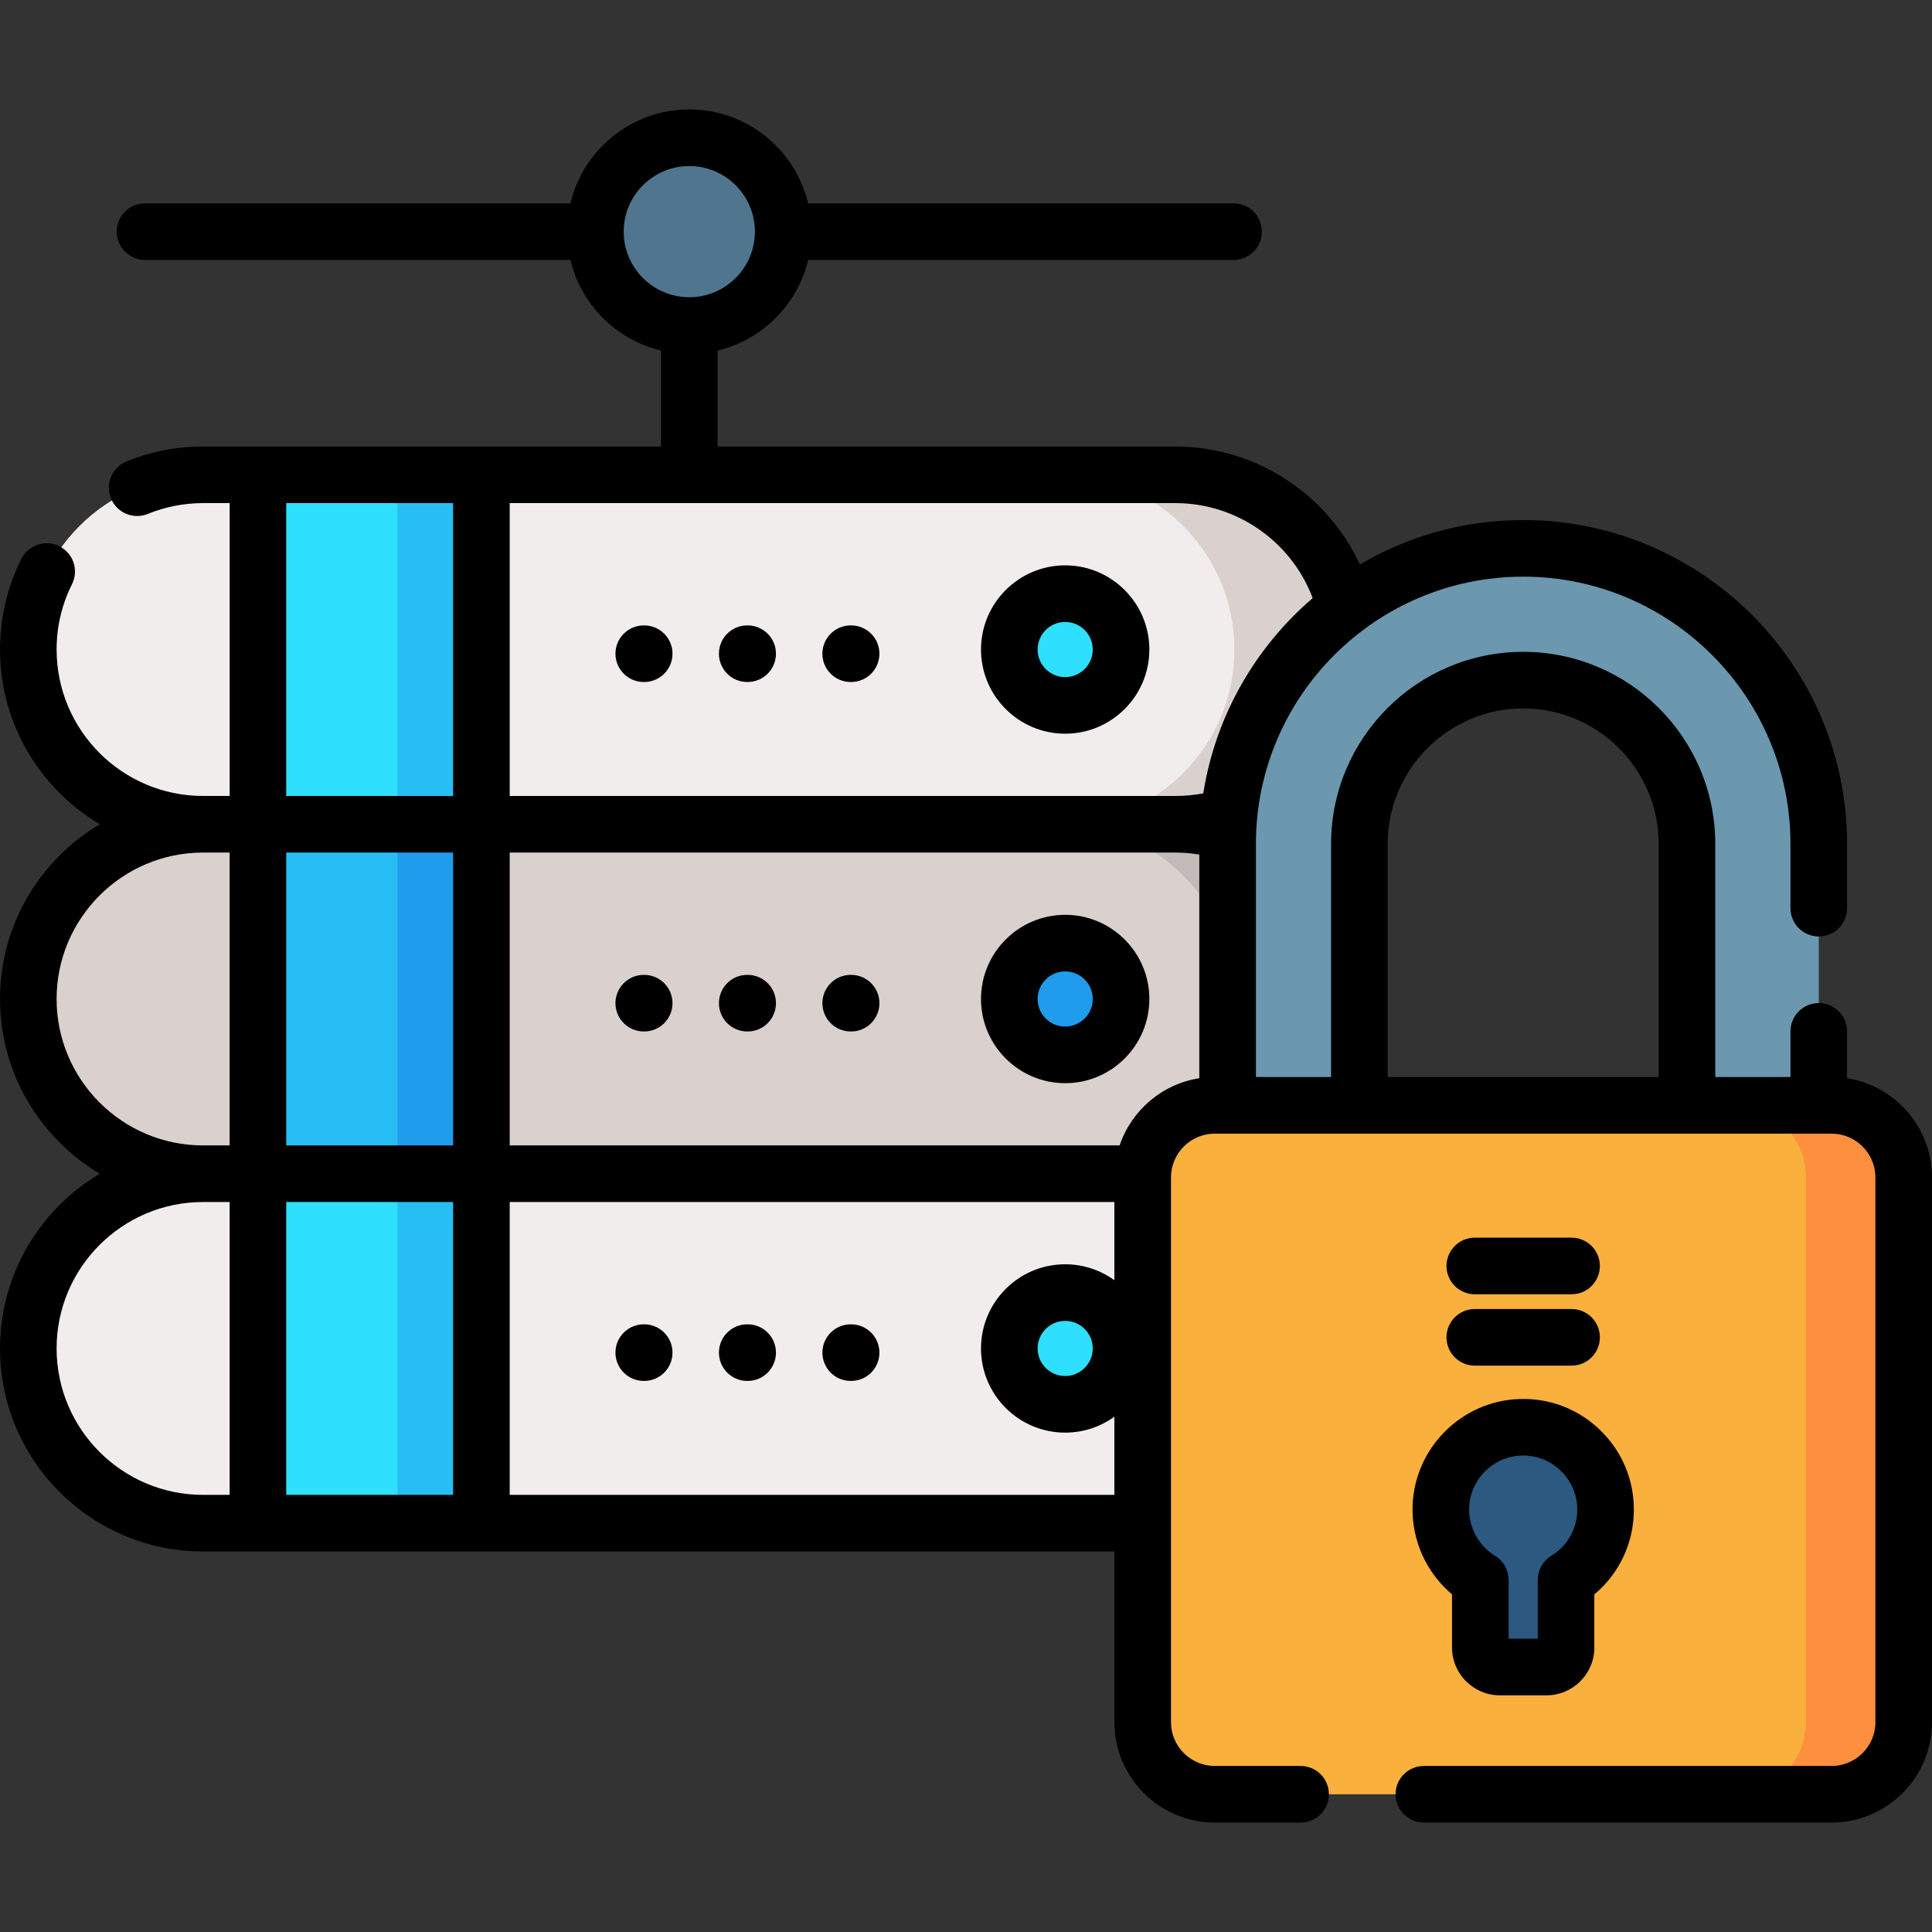 <svg height="512pt" viewBox="0 -29 512 512" width="512pt" xmlns="http://www.w3.org/2000/svg"><rect x="0" y="-29" width="512" height="512" fill="#333333" stroke="none"/><path d="m311.531 189.438h-257.727c-25.574 0-46.305-20.73-46.305-46.305 0-25.574 20.73-46.305 46.305-46.305h257.727c25.574 0 46.305 20.73 46.305 46.305 0 25.574-20.73 46.305-46.305 46.305zm0 0" fill="#f1eded"/><path d="m357.84 143.133c0 12.789-5.188 24.371-13.566 32.75-8.379 8.379-19.949 13.559-32.738 13.559h-30.711c12.789 0 24.359-5.18 32.738-13.559 8.379-8.379 13.57-19.961 13.57-32.75 0-25.574-20.742-46.305-46.309-46.305h30.711c25.566 0 46.305 20.73 46.305 46.305zm0 0" fill="#dad0cd"/><path d="m68.355 96.828h59.223v92.609h-59.223zm0 0" fill="#2ee0fd"/><path d="m105.336 96.828h22.242v92.609h-22.242zm0 0" fill="#27bef4"/><path d="m297.09 143.133c0 8.18-6.629 14.809-14.809 14.809-8.176 0-14.805-6.629-14.805-14.809 0-8.176 6.629-14.809 14.805-14.809 8.18 0 14.809 6.633 14.809 14.809zm0 0" fill="#2ee0fd"/><path d="m311.531 282.047h-257.727c-25.574 0-46.305-20.73-46.305-46.305 0-25.574 20.73-46.305 46.305-46.305h257.727c25.574 0 46.305 20.73 46.305 46.305 0 25.574-20.73 46.305-46.305 46.305zm0 0" fill="#dad0cd"/><path d="m357.84 235.742c0 12.789-5.188 24.371-13.566 32.75-8.379 8.379-19.949 13.559-32.738 13.559h-30.711c12.789 0 24.359-5.18 32.738-13.559 8.379-8.379 13.57-19.961 13.57-32.75 0-25.578-20.742-46.305-46.309-46.305h30.711c25.566 0 46.305 20.727 46.305 46.305zm0 0" fill="#c1bab8"/><path d="m68.355 189.438h59.223v92.609h-59.223zm0 0" fill="#27bef4"/><path d="m105.336 189.438h22.242v92.609h-22.242zm0 0" fill="#209ced"/><path d="m297.09 235.742c0 8.176-6.629 14.809-14.809 14.809-8.176 0-14.805-6.633-14.805-14.809 0-8.18 6.629-14.809 14.805-14.809 8.18 0 14.809 6.629 14.809 14.809zm0 0" fill="#209ced"/><path d="m311.531 374.656h-257.727c-25.574 0-46.305-20.73-46.305-46.305 0-25.574 20.73-46.305 46.305-46.305h257.727c25.574 0 46.305 20.73 46.305 46.305 0 25.574-20.73 46.305-46.305 46.305zm0 0" fill="#f1eded"/><path d="m357.84 328.352c0 12.789-5.188 24.371-13.566 32.75-8.379 8.379-19.949 13.559-32.738 13.559h-30.711c12.789 0 24.359-5.18 32.738-13.559 8.379-8.379 13.57-19.961 13.57-32.75 0-25.574-20.742-46.305-46.309-46.305h30.711c25.566 0 46.305 20.73 46.305 46.305zm0 0" fill="#dad0cd"/><path d="m68.355 282.047h59.223v92.609h-59.223zm0 0" fill="#2ee0fd"/><path d="m105.336 282.047h22.242v92.609h-22.242zm0 0" fill="#27bef4"/><path d="m297.09 328.352c0 8.176-6.629 14.805-14.809 14.805-8.176 0-14.805-6.629-14.805-14.805 0-8.18 6.629-14.809 14.805-14.809 8.18 0 14.809 6.629 14.809 14.809zm0 0" fill="#2ee0fd"/><path d="m360.254 279.973v-85.324c0-23.934 19.473-43.406 43.406-43.406s43.406 19.473 43.406 43.406v85.324h34.922v-85.324c0-43.191-35.137-78.332-78.328-78.332s-78.332 35.141-78.332 78.332v85.324zm0 0" fill="#6b97af"/><path d="m485.395 446.5h-163.469c-10.551 0-19.105-8.555-19.105-19.105v-144.363c0-10.551 8.555-19.105 19.105-19.105h163.469c10.551 0 19.105 8.555 19.105 19.105v144.363c0 10.551-8.555 19.105-19.105 19.105zm0 0" fill="#fab03c"/><path d="m504.496 283.031v144.359c0 10.555-8.547 19.105-19.105 19.105h-25.906c10.547 0 19.105-8.551 19.105-19.105v-144.359c0-10.555-8.559-19.102-19.105-19.102h25.906c10.555 0 19.105 8.547 19.105 19.102zm0 0" fill="#fd8f3e"/><path d="m425.488 371.062c0-12.336-10.234-22.285-22.68-21.812-11.363.434-20.605 9.734-20.965 21.102-.258 8.188 3.992 15.406 10.457 19.352v17.895c0 2.859 2.32 5.18 5.18 5.18h12.363c2.859 0 5.176-2.32 5.176-5.18v-17.895c6.277-3.832 10.469-10.746 10.469-18.641zm0 0" fill="#2b597f"/><path d="m182.668 57.27c-13.742 0-24.887-11.141-24.887-24.883 0-13.746 11.145-24.887 24.887-24.887 13.742 0 24.887 11.141 24.887 24.887 0 13.742-11.145 24.883-24.887 24.883" fill="#50758e"/><path d="m282.281 165.438c12.301 0 22.309-10.004 22.309-22.305 0-12.301-10.008-22.309-22.309-22.309-12.297 0-22.305 10.008-22.305 22.309 0 12.301 10.008 22.305 22.305 22.305zm0-29.613c4.031 0 7.309 3.277 7.309 7.309s-3.277 7.309-7.309 7.309c-4.027 0-7.305-3.277-7.305-7.309s3.277-7.309 7.305-7.309zm0 0"/><path d="m225.441 151.738h.113c4.145 0 7.5-3.355 7.5-7.5 0-4.141-3.355-7.5-7.5-7.5h-.113c-4.141 0-7.5 3.359-7.5 7.5 0 4.145 3.359 7.5 7.5 7.5zm0 0"/><path d="m198.023 151.738h.113c4.141 0 7.5-3.355 7.5-7.5 0-4.141-3.359-7.5-7.5-7.5h-.113c-4.145 0-7.5 3.359-7.5 7.5 0 4.145 3.355 7.5 7.5 7.5zm0 0"/><path d="m170.719 136.738h-.117c-4.141 0-7.5 3.359-7.5 7.5 0 4.145 3.359 7.5 7.5 7.5h.117c4.141 0 7.5-3.355 7.5-7.5 0-4.141-3.359-7.5-7.5-7.5zm0 0"/><path d="m282.281 213.438c-12.297 0-22.305 10.004-22.305 22.305 0 12.301 10.008 22.309 22.305 22.309 12.301 0 22.309-10.008 22.309-22.309 0-12.301-10.008-22.305-22.309-22.305zm0 29.613c-4.027 0-7.305-3.277-7.305-7.309s3.277-7.309 7.305-7.309c4.031 0 7.309 3.277 7.309 7.309s-3.277 7.309-7.309 7.309zm0 0"/><path d="m225.555 229.352h-.113c-4.141 0-7.5 3.355-7.5 7.5 0 4.141 3.359 7.5 7.5 7.5h.113c4.145 0 7.5-3.359 7.5-7.5 0-4.145-3.355-7.5-7.5-7.5zm0 0"/><path d="m198.137 229.352h-.113c-4.145 0-7.5 3.355-7.5 7.5 0 4.141 3.355 7.5 7.5 7.5h.113c4.141 0 7.5-3.359 7.5-7.5 0-4.145-3.359-7.5-7.5-7.5zm0 0"/><path d="m170.719 229.352h-.117c-4.141 0-7.5 3.355-7.5 7.5 0 4.141 3.359 7.5 7.5 7.5h.117c4.141 0 7.5-3.359 7.5-7.5 0-4.145-3.359-7.5-7.5-7.5zm0 0"/><path d="m225.555 321.961h-.113c-4.141 0-7.5 3.355-7.5 7.5 0 4.141 3.359 7.5 7.5 7.5h.113c4.145 0 7.5-3.359 7.5-7.5 0-4.145-3.355-7.5-7.5-7.5zm0 0"/><path d="m198.137 321.961h-.113c-4.145 0-7.5 3.355-7.5 7.5 0 4.141 3.355 7.5 7.5 7.5h.113c4.141 0 7.5-3.359 7.5-7.5 0-4.145-3.359-7.5-7.5-7.5zm0 0"/><path d="m170.719 321.961h-.117c-4.141 0-7.5 3.355-7.5 7.5 0 4.141 3.359 7.5 7.5 7.5h.117c4.141 0 7.5-3.359 7.5-7.5 0-4.145-3.359-7.5-7.5-7.5zm0 0"/><path d="m489.492 256.742v-12.414c0-4.141-3.359-7.5-7.5-7.5-4.145 0-7.5 3.359-7.5 7.5v12.098h-19.926v-61.777c0-28.07-22.836-50.906-50.906-50.906-28.07 0-50.906 22.836-50.906 50.906v61.777h-19.926v-61.777c0-39.055 31.777-70.828 70.832-70.828 39.059 0 70.832 31.773 70.832 70.828v17.023c0 4.141 3.359 7.5 7.5 7.5 4.141 0 7.5-3.359 7.5-7.5v-17.023c0-47.328-38.504-85.828-85.832-85.828-15.777 0-30.562 4.297-43.277 11.754-8.684-18.742-27.719-31.246-48.852-31.246h-121.363v-25.434c11.844-2.82 21.18-12.164 24-24.008h112.734c4.145 0 7.5-3.359 7.5-7.5 0-4.145-3.355-7.5-7.5-7.5h-112.738c-3.391-14.254-16.223-24.887-31.496-24.887-15.277 0-28.105 10.633-31.5 24.887h-112.738c-4.141 0-7.5 3.355-7.5 7.5 0 4.141 3.359 7.5 7.5 7.5h112.734c2.82 11.844 12.16 21.188 24.004 24.008v25.434h-121.363c-7 0-13.828 1.336-20.293 3.973-3.836 1.562-5.68 5.941-4.117 9.777 1.566 3.836 5.941 5.68 9.777 4.113 4.66-1.898 9.586-2.863 14.633-2.863h7.051v77.609h-7.051c-21.398 0-38.805-17.406-38.805-38.805 0-6.074 1.371-11.898 4.078-17.312 1.852-3.707.352-8.211-3.355-10.062-3.703-1.855-8.207-.352-10.062 3.352-3.754 7.52-5.66 15.602-5.66 24.023 0 19.684 10.633 36.926 26.449 46.305-15.816 9.379-26.449 26.621-26.449 46.305 0 19.684 10.633 36.926 26.449 46.305-15.816 9.379-26.449 26.621-26.449 46.305 0 29.668 24.137 53.805 53.805 53.805h241.516v45.238c0 14.672 11.938 26.605 26.605 26.605h22.746c4.141 0 7.5-3.355 7.5-7.5s-3.359-7.5-7.5-7.5h-22.746c-6.398 0-11.605-5.207-11.605-11.605v-144.363c0-6.398 5.207-11.605 11.605-11.605h163.469c6.398 0 11.605 5.207 11.605 11.605v144.363c0 6.398-5.207 11.605-11.605 11.605h-108.062c-4.145 0-7.5 3.355-7.5 7.5 0 4.141 3.355 7.5 7.5 7.5h108.062c14.672 0 26.605-11.938 26.605-26.605v-144.363c0-13.277-9.777-24.312-22.508-26.289zm-324.211-224.355c0-9.586 7.801-17.387 17.387-17.387 9.586 0 17.387 7.801 17.387 17.387 0 9.586-7.801 17.383-17.387 17.383-9.586 0-17.387-7.797-17.387-17.383zm202.473 162.262c0-19.801 16.105-35.906 35.906-35.906 19.801 0 35.906 16.105 35.906 35.906v61.777h-71.812zm-19.879-65.148c-15.152 12.996-25.746 31.156-28.992 51.742-2.41.461-4.875.695-7.352.695h-176.453v-77.609h176.453c16.215 0 30.723 10.199 36.344 25.172zm-272.02 145.047v-77.609h44.223v77.609zm0 15h44.223v77.609h-44.223zm44.223-185.219v77.609h-44.223v-77.609zm-105.078 131.414c0-21.398 17.406-38.805 38.805-38.805h7.051v77.609h-7.051c-21.398 0-38.805-17.406-38.805-38.805zm0 92.609c0-21.398 17.406-38.805 38.805-38.805h7.051v77.609h-7.051c-21.398 0-38.805-17.406-38.805-38.805zm120.078 38.805v-77.609h160.242v20.723c-3.668-2.656-8.172-4.223-13.039-4.223-12.297 0-22.305 10.004-22.305 22.305 0 12.301 10.008 22.309 22.305 22.309 4.867 0 9.371-1.57 13.039-4.227v20.723zm154.512-38.805c0 4.031-3.277 7.309-7.309 7.309-4.027 0-7.305-3.277-7.305-7.309s3.277-7.305 7.305-7.305c4.031 0 7.309 3.273 7.309 7.305zm7.125-53.805h-161.637v-77.609h176.453c2.117 0 4.223.191 6.297.527v59.277c-9.887 1.535-17.984 8.535-21.113 17.805zm0 0"/><path d="m374.348 370.113c-.289 9.051 3.641 17.672 10.453 23.406v14.078c0 6.992 5.688 12.68 12.68 12.68h12.359c6.992 0 12.68-5.688 12.68-12.68v-14.066c6.625-5.527 10.469-13.652 10.469-22.469 0-8.043-3.191-15.547-8.988-21.129-5.797-5.582-13.43-8.492-21.477-8.176-15.312.582-27.688 13.035-28.176 28.355zm28.746-13.367c3.941-.148 7.672 1.27 10.5 3.992 2.836 2.73 4.395 6.395 4.395 10.324 0 5.035-2.57 9.613-6.879 12.242-2.23 1.359-3.59 3.785-3.59 6.398v15.574h-7.719v-15.574c0-2.613-1.363-5.039-3.59-6.398-4.402-2.688-7.035-7.562-6.871-12.715.238-7.48 6.277-13.562 13.754-13.844zm0 0"/><path d="m390.836 332.906h25.648c4.141 0 7.5-3.355 7.5-7.5s-3.359-7.5-7.5-7.5h-25.648c-4.145 0-7.5 3.355-7.5 7.5s3.355 7.5 7.5 7.5zm0 0"/><path d="m390.836 313.996h25.648c4.141 0 7.5-3.355 7.5-7.5 0-4.141-3.359-7.5-7.5-7.5h-25.648c-4.145 0-7.5 3.359-7.5 7.5 0 4.145 3.355 7.5 7.5 7.5zm0 0"/></svg>